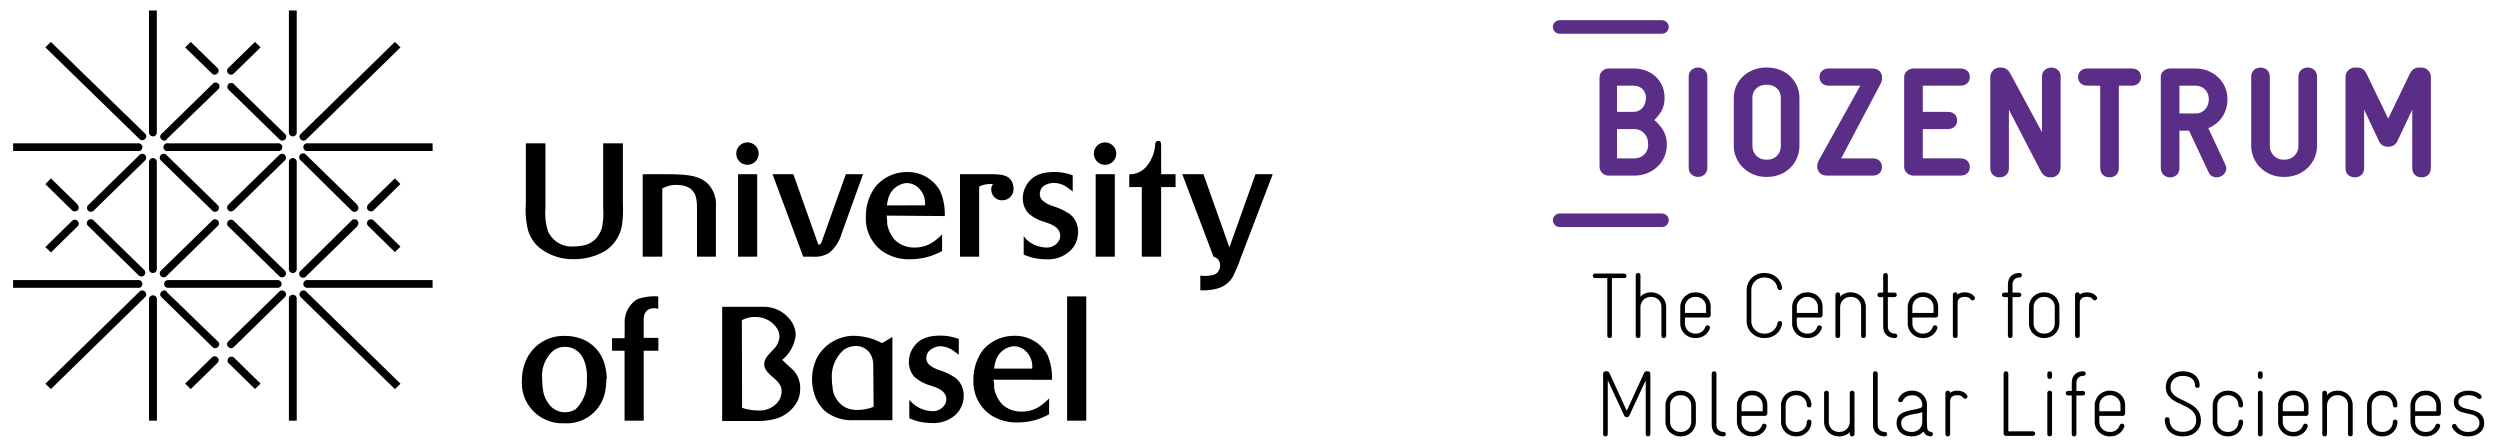 <?xml version="1.0" encoding="UTF-8" standalone="no"?>
<!-- Created with Inkscape (http://www.inkscape.org/) -->

<svg
   width="108.107mm"
   height="19.301mm"
   viewBox="0 0 108.107 19.301"
   version="1.1"
   id="svg1"
   xml:space="preserve"
   inkscape:version="1.3.2 (091e20e, 2023-11-25, custom)"
   sodipodi:docname="unibas+biozentrum.svg"
   xmlns:inkscape="http://www.inkscape.org/namespaces/inkscape"
   xmlns:sodipodi="http://sodipodi.sourceforge.net/DTD/sodipodi-0.dtd"
   xmlns="http://www.w3.org/2000/svg"
   xmlns:svg="http://www.w3.org/2000/svg"><sodipodi:namedview
     id="namedview1"
     pagecolor="#ffffff"
     bordercolor="#000000"
     borderopacity="0.25"
     inkscape:showpageshadow="2"
     inkscape:pageopacity="0.0"
     inkscape:pagecheckerboard="0"
     inkscape:deskcolor="#d1d1d1"
     inkscape:document-units="mm"
     inkscape:zoom="2.8284271"
     inkscape:cx="221.32442"
     inkscape:cy="11.490485"
     inkscape:window-width="1920"
     inkscape:window-height="1129"
     inkscape:window-x="-8"
     inkscape:window-y="-8"
     inkscape:window-maximized="1"
     inkscape:current-layer="layer1" /><defs
     id="defs1" /><g
     inkscape:label="图层 1"
     inkscape:groupmode="layer"
     id="layer1"><g
       id="Group-38"
       style="fill:none;fill-rule:evenodd;stroke:none;stroke-width:1"
       transform="matrix(0.465,0,0,0.465,66.862,0.566)"><path
         d="M 8.198,15.113 H 5.804 c -0.463,0 -0.845,-0.374 -0.845,-0.829 V 5.98 c 0,-0.455 0.382,-0.829 0.845,-0.829 h 2.308 c 1.673,0 2.898,1.132 2.898,2.73 0,0.997 -0.418,1.51 -0.956,2.067 0.598,0.514 1.162,1.205 1.162,2.199 v 0.118 c 0,1.627 -1.359,2.848 -3.018,2.848 M 8.127,6.752 H 6.584 v 2.433 h 1.542 c 0.674,0 1.151,-0.556 1.151,-1.304 0,-0.676 -0.479,-1.129 -1.151,-1.129 m 1.355,5.396 c 0,-0.8 -0.577,-1.362 -1.269,-1.362 H 6.584 v 2.726 h 1.629 c 0.741,0 1.269,-0.557 1.269,-1.246 v -0.118"
         id="Fill-1"
         fill="#5a2d87" /><path
         d="m 14.119,15.234 c -0.433,0 -0.866,-0.279 -0.866,-0.85 V 5.914 c 0,-0.572 0.433,-0.85 0.866,-0.85 0.433,0 0.866,0.278 0.866,0.85 v 8.47 c 0,0.572 -0.433,0.85 -0.866,0.85"
         id="Fill-2"
         fill="#5a2d87" /><path
         d="m 20.563,15.234 h -0.134 c -1.643,0 -2.986,-1.309 -2.986,-2.888 V 7.895 c 0,-1.627 1.344,-2.831 2.986,-2.831 h 0.134 c 1.658,0 2.987,1.204 2.987,2.831 v 4.451 c 0,1.579 -1.262,2.888 -2.987,2.888 M 21.818,7.852 c 0,-0.689 -0.553,-1.188 -1.255,-1.188 h -0.134 c -0.702,0 -1.254,0.514 -1.254,1.188 v 4.494 c 0,0.726 0.536,1.286 1.254,1.286 h 0.134 c 0.76,0 1.255,-0.565 1.255,-1.272 V 7.852"
         id="Fill-3"
         fill="#5a2d87" /><path
         d="m 30.358,15.113 h -4.242 c -0.522,0 -0.916,-0.302 -0.916,-0.904 0,-0.161 0.067,-0.355 0.156,-0.522 L 29.208,6.752 H 26.28 c -0.582,0 -0.866,-0.383 -0.866,-0.807 0,-0.411 0.284,-0.793 0.866,-0.793 h 4.063 c 0.601,0 0.895,0.396 0.895,0.868 0,0.176 -0.056,0.383 -0.134,0.543 l -3.673,6.949 h 2.942 c 0.567,0 0.851,0.366 0.851,0.793 0,0.444 -0.284,0.808 -0.865,0.808"
         id="Fill-4"
         fill="#5a2d87" /><path
         d="m 38.531,15.113 h -4.376 c -0.463,0 -0.866,-0.354 -0.866,-0.808 V 5.959 c 0,-0.455 0.403,-0.808 0.866,-0.808 h 4.376 c 0.582,0 0.865,0.382 0.865,0.793 0,0.424 -0.284,0.807 -0.865,0.807 H 35.021 v 2.433 h 2.33 c 0.582,0 0.866,0.382 0.866,0.807 0,0.411 -0.284,0.793 -0.866,0.793 H 35.021 v 2.726 h 3.51 c 0.582,0 0.865,0.382 0.865,0.808 0,0.411 -0.284,0.794 -0.865,0.794"
         id="Fill-5"
         fill="#5a2d87" /><path
         d="m 46.962,15.277 h -0.079 c -0.512,0 -0.76,-0.296 -0.973,-0.733 L 43.03,8.984 v 5.443 c 0,0.572 -0.433,0.85 -0.866,0.85 -0.434,0 -0.867,-0.278 -0.867,-0.85 V 5.956 c 0,-0.455 0.372,-0.892 0.867,-0.892 h 0.107 c 0.553,0 0.763,0.31 1.006,0.773 l 2.829,5.238 V 5.899 c 0,-0.557 0.432,-0.835 0.865,-0.835 0.433,0 0.867,0.278 0.867,0.835 v 8.461 c 0,0.532 -0.413,0.917 -0.877,0.917"
         id="Fill-6"
         fill="#5a2d87" /><path
         d="m 54.448,6.752 h -1.195 v 7.674 c 0,0.572 -0.433,0.85 -0.866,0.85 -0.433,0 -0.866,-0.278 -0.866,-0.85 V 6.752 h -1.195 c -0.568,0 -0.867,-0.383 -0.867,-0.807 0,-0.411 0.299,-0.794 0.867,-0.794 h 4.122 c 0.583,0 0.867,0.383 0.867,0.794 0,0.424 -0.284,0.807 -0.867,0.807"
         id="Fill-7"
         fill="#5a2d87" /><path
         d="m 61.574,10.702 1.569,3.358 c 0.059,0.132 0.104,0.264 0.104,0.381 0,0.485 -0.463,0.836 -0.912,0.836 -0.299,0 -0.582,-0.146 -0.747,-0.498 l -1.806,-3.842 h -0.896 v 3.49 c 0,0.572 -0.433,0.851 -0.866,0.851 -0.433,0 -0.866,-0.278 -0.866,-0.935 V 5.874 c 0,-0.37 0.403,-0.723 0.866,-0.723 h 2.345 c 1.658,0 2.987,1.219 2.987,2.847 v 0.047 c 0,1.217 -0.702,2.216 -1.778,2.656 m 0.046,-2.703 c 0,-0.688 -0.508,-1.247 -1.21,-1.247 H 58.886 V 9.335 h 1.569 c 0.671,0 1.165,-0.614 1.165,-1.289 v -0.047"
         id="Fill-8"
         fill="#5a2d87" /><path
         d="m 68.684,15.234 h -0.135 c -1.644,0 -2.987,-1.277 -2.987,-2.89 V 5.914 c 0,-0.572 0.433,-0.85 0.866,-0.85 0.433,0 0.866,0.278 0.866,0.85 v 6.473 c 0,0.674 0.568,1.246 1.255,1.246 h 0.135 c 0.701,0 1.268,-0.557 1.268,-1.246 V 5.914 c 0,-0.572 0.434,-0.85 0.866,-0.85 0.434,0 0.866,0.278 0.866,0.85 v 6.43 c 0,1.613 -1.343,2.89 -3.001,2.89"
         id="Fill-9"
         fill="#5a2d87" /><path
         d="m 81.403,15.277 c -0.432,0 -0.865,-0.278 -0.865,-0.85 V 8.984 L 79.182,11.857 c -0.21,0.485 -0.597,0.572 -0.881,0.572 -0.284,0 -0.672,-0.087 -0.881,-0.572 l -1.356,-2.873 v 5.443 c 0,0.572 -0.433,0.85 -0.866,0.85 -0.433,0 -0.867,-0.278 -0.867,-0.85 V 5.914 c 0,-0.455 0.403,-0.85 0.867,-0.85 h 0.224 c 0.553,0 0.762,0.351 0.941,0.733 l 1.939,4.02 1.937,-4.02 c 0.165,-0.381 0.388,-0.733 0.941,-0.733 h 0.224 c 0.464,0 0.867,0.396 0.867,0.85 v 8.513 c 0,0.572 -0.433,0.85 -0.867,0.85"
         id="Fill-10"
         fill="#5a2d87" /><path
         d="m 11.397,1.29 c 0,0.349 -0.288,0.632 -0.644,0.632 H 1.265 c -0.355,0 -0.644,-0.283 -0.644,-0.632 0,-0.349 0.288,-0.632 0.644,-0.632 H 10.754 c 0.356,0 0.644,0.283 0.644,0.632"
         id="Fill-11"
         fill="#5a2d87" /><path
         d="m 11.397,19.268 c 0,0.349 -0.288,0.632 -0.644,0.632 H 1.265 c -0.355,0 -0.644,-0.283 -0.644,-0.632 0,-0.349 0.288,-0.632 0.644,-0.632 H 10.754 c 0.356,0 0.644,0.283 0.644,0.632"
         id="Fill-12"
         fill="#5a2d87" /><path
         d="M 7.246,24.642 H 6.113 v 5.371 c 0,0.146 -0.105,0.207 -0.219,0.207 -0.106,0 -0.211,-0.06 -0.211,-0.207 V 24.642 H 4.55 c -0.149,0 -0.22,-0.104 -0.22,-0.208 0,-0.112 0.07,-0.215 0.22,-0.215 h 2.696 c 0.149,0 0.22,0.103 0.22,0.215 0,0.104 -0.07,0.208 -0.22,0.208"
         id="Fill-13"
         fill="#000000" /><path
         d="m 10.934,30.22 c -0.106,0 -0.22,-0.06 -0.22,-0.207 v -2.708 c 0,-0.517 -0.404,-0.914 -0.931,-0.914 H 9.705 c -0.527,0 -0.94,0.423 -0.94,0.94 v 2.682 c 0,0.146 -0.114,0.207 -0.219,0.207 -0.106,0 -0.22,-0.06 -0.22,-0.207 V 24.382 c 0,-0.146 0.114,-0.216 0.22,-0.216 0.105,0 0.219,0.069 0.219,0.216 v 2.009 C 8.931,26.141 9.345,25.969 9.705,25.969 h 0.079 c 0.747,0 1.371,0.587 1.371,1.345 v 2.699 c 0,0.146 -0.114,0.207 -0.22,0.207"
         id="Fill-14"
         fill="#000000" /><path
         d="m 14.868,27.314 c 0,-0.508 -0.439,-0.922 -0.931,-0.922 h -0.088 c -0.518,0 -0.948,0.414 -0.948,0.922 v 0.569 h 1.967 z m 0.211,1 h -2.178 v 0.569 c 0,0.509 0.422,0.923 0.939,0.923 h 0.088 c 0.412,0 0.737,-0.25 0.869,-0.621 0.035,-0.095 0.105,-0.146 0.202,-0.146 0.114,0 0.237,0.077 0.237,0.207 0,0.017 -0.009,0.043 -0.018,0.078 -0.184,0.544 -0.693,0.897 -1.291,0.897 h -0.088 c -0.747,0 -1.37,-0.595 -1.37,-1.337 v -1.569 c 0,-0.733 0.623,-1.345 1.361,-1.345 h 0.088 c 0.764,0 1.379,0.561 1.379,1.345 v 0.785 c 0,0.112 -0.105,0.215 -0.219,0.215 z"
         id="Fill-15"
         fill="#000000" /><path
         d="m 20.347,30.22 h -0.088 c -0.887,0 -1.616,-0.69 -1.616,-1.569 v -2.906 c 0,-0.879 0.729,-1.578 1.616,-1.578 h 0.088 c 0.817,0 1.493,0.587 1.59,1.354 v 0.026 c 0,0.129 -0.097,0.216 -0.211,0.216 -0.105,0 -0.193,-0.078 -0.219,-0.181 -0.07,-0.552 -0.562,-0.991 -1.159,-0.991 h -0.088 c -0.659,0 -1.186,0.509 -1.186,1.155 v 2.906 c 0,0.646 0.527,1.156 1.186,1.156 h 0.088 c 0.597,0 1.089,-0.44 1.159,-0.992 0.026,-0.104 0.114,-0.181 0.219,-0.181 0.114,0 0.211,0.086 0.211,0.216 v 0.025 c -0.097,0.776 -0.773,1.345 -1.59,1.345"
         id="Fill-16"
         fill="#000000" /><path
         d="m 25.272,27.314 c 0,-0.508 -0.439,-0.922 -0.931,-0.922 h -0.088 c -0.518,0 -0.948,0.414 -0.948,0.922 v 0.569 h 1.967 z m 0.211,1 H 23.305 v 0.569 c 0,0.509 0.422,0.923 0.94,0.923 h 0.088 c 0.413,0 0.738,-0.25 0.869,-0.621 0.035,-0.095 0.106,-0.146 0.202,-0.146 0.114,0 0.237,0.077 0.237,0.207 0,0.017 -0.009,0.043 -0.018,0.078 -0.185,0.544 -0.694,0.897 -1.291,0.897 h -0.088 c -0.747,0 -1.371,-0.595 -1.371,-1.337 v -1.569 c 0,-0.733 0.624,-1.345 1.362,-1.345 h 0.088 c 0.764,0 1.379,0.561 1.379,1.345 v 0.785 c 0,0.112 -0.105,0.215 -0.219,0.215 z"
         id="Fill-17"
         fill="#000000" /><path
         d="m 29.505,30.22 c -0.105,0 -0.219,-0.06 -0.219,-0.207 v -2.708 c 0,-0.517 -0.404,-0.914 -0.931,-0.914 h -0.079 c -0.527,0 -0.94,0.423 -0.94,0.94 v 2.682 c 0,0.146 -0.114,0.207 -0.219,0.207 -0.106,0 -0.22,-0.06 -0.22,-0.207 v -3.829 c 0,-0.146 0.114,-0.216 0.22,-0.216 0.105,0 0.219,0.069 0.219,0.216 v 0.207 c 0.167,-0.25 0.58,-0.423 0.94,-0.423 h 0.079 c 0.746,0 1.37,0.587 1.37,1.345 v 2.699 c 0,0.146 -0.114,0.207 -0.22,0.207"
         id="Fill-18"
         fill="#000000" /><path
         d="m 32.428,30.22 c -0.668,0 -1.089,-0.414 -1.089,-1.069 v -2.734 h -0.316 c -0.149,0 -0.219,-0.103 -0.219,-0.206 0,-0.112 0.07,-0.216 0.219,-0.216 h 0.316 V 24.382 c 0,-0.146 0.105,-0.216 0.22,-0.216 0.105,0 0.211,0.069 0.211,0.216 v 1.613 h 0.606 c 0.149,0 0.228,0.104 0.228,0.216 0,0.103 -0.079,0.206 -0.228,0.206 h -0.606 v 2.734 c 0,0.371 0.246,0.655 0.659,0.655 0.149,0 0.22,0.104 0.22,0.207 0,0.112 -0.07,0.207 -0.22,0.207"
         id="Fill-19"
         fill="#000000" /><path
         d="m 36.02,27.314 c 0,-0.508 -0.439,-0.922 -0.931,-0.922 h -0.088 c -0.518,0 -0.948,0.414 -0.948,0.922 v 0.569 h 1.967 z m 0.211,1 h -2.178 v 0.569 c 0,0.509 0.422,0.923 0.939,0.923 h 0.088 c 0.412,0 0.738,-0.25 0.87,-0.621 0.034,-0.095 0.105,-0.146 0.201,-0.146 0.114,0 0.237,0.077 0.237,0.207 0,0.017 -0.009,0.043 -0.018,0.078 -0.184,0.544 -0.694,0.897 -1.291,0.897 h -0.088 c -0.747,0 -1.37,-0.595 -1.37,-1.337 v -1.569 c 0,-0.733 0.623,-1.345 1.361,-1.345 h 0.088 c 0.764,0 1.379,0.561 1.379,1.345 v 0.785 c 0,0.112 -0.105,0.215 -0.219,0.215 z"
         id="Fill-20"
         fill="#000000" /><path
         d="m 39.646,26.719 c -0.07,0 -0.132,-0.035 -0.175,-0.095 -0.141,-0.198 -0.317,-0.233 -0.563,-0.233 -0.361,0 -0.65,0.155 -0.65,0.569 v 3.043 c 0,0.147 -0.105,0.216 -0.219,0.216 -0.106,0 -0.22,-0.069 -0.22,-0.216 v -3.82 c 0,-0.146 0.114,-0.216 0.229,-0.216 0.105,0 0.21,0.069 0.21,0.207 0.132,-0.129 0.413,-0.207 0.65,-0.207 0.307,0 0.694,0.095 0.913,0.405 0.035,0.043 0.053,0.086 0.053,0.129 0,0.13 -0.114,0.216 -0.228,0.216"
         id="Fill-21"
         fill="#000000" /><path
         d="m 44.009,24.589 c -0.377,0 -0.641,0.241 -0.641,0.656 v 0.75 h 0.588 c 0.149,0 0.228,0.104 0.228,0.207 0,0.103 -0.079,0.215 -0.228,0.215 h -0.588 v 3.596 c 0,0.146 -0.105,0.207 -0.211,0.207 -0.105,0 -0.22,-0.06 -0.22,-0.207 v -3.596 h -0.334 c -0.149,0 -0.22,-0.112 -0.22,-0.215 0,-0.103 0.071,-0.207 0.22,-0.207 h 0.334 v -0.75 c 0,-0.716 0.448,-1.078 1.071,-1.078 0.15,0 0.229,0.104 0.229,0.207 0,0.103 -0.079,0.216 -0.229,0.216"
         id="Fill-22"
         fill="#000000" /><path
         d="m 47.294,27.314 c 0,-0.508 -0.422,-0.922 -0.939,-0.922 h -0.088 c -0.518,0 -0.94,0.414 -0.94,0.922 v 1.569 c 0,0.509 0.422,0.923 0.94,0.923 h 0.088 c 0.518,0 0.939,-0.414 0.939,-0.923 z m -0.939,2.906 h -0.088 c -0.746,0 -1.37,-0.595 -1.37,-1.337 v -1.569 c 0,-0.758 0.624,-1.345 1.37,-1.345 h 0.088 c 0.746,0 1.37,0.587 1.37,1.345 v 1.569 c 0,0.742 -0.624,1.337 -1.37,1.337 z"
         id="Fill-23"
         fill="#000000" /><path
         d="m 51.008,26.719 c -0.07,0 -0.131,-0.035 -0.175,-0.095 -0.14,-0.198 -0.316,-0.233 -0.562,-0.233 -0.36,0 -0.65,0.155 -0.65,0.569 v 3.043 c 0,0.147 -0.105,0.216 -0.219,0.216 -0.106,0 -0.22,-0.069 -0.22,-0.216 v -3.82 c 0,-0.146 0.114,-0.216 0.229,-0.216 0.106,0 0.211,0.069 0.211,0.207 0.132,-0.129 0.413,-0.207 0.65,-0.207 0.307,0 0.694,0.095 0.913,0.405 0.035,0.043 0.053,0.086 0.053,0.129 0,0.13 -0.114,0.216 -0.229,0.216"
         id="Fill-24"
         fill="#000000" /><g
         id="Group-37"
         transform="translate(5.211,33.143)"
         fill="#000000"><path
           d="m 4.256,6.22 c -0.105,0 -0.211,-0.06 -0.211,-0.207 V 1.003 L 2.517,4.288 c -0.044,0.104 -0.14,0.156 -0.237,0.156 -0.079,0 -0.193,-0.052 -0.237,-0.156 L 0.514,1.003 v 5.01 c 0,0.146 -0.106,0.207 -0.211,0.207 -0.114,0 -0.22,-0.06 -0.22,-0.207 V 0.382 c 0,-0.112 0.106,-0.215 0.22,-0.215 h 0.158 c 0.061,0 0.167,0.069 0.193,0.129 L 2.28,3.84 3.904,0.296 C 3.93,0.236 4.036,0.167 4.097,0.167 h 0.158 c 0.114,0 0.22,0.103 0.22,0.215 V 6.013 c 0,0.146 -0.106,0.207 -0.22,0.207"
           id="Fill-25" /><path
           d="m 8.276,3.314 c 0,-0.508 -0.422,-0.922 -0.939,-0.922 h -0.088 c -0.518,0 -0.94,0.414 -0.94,0.922 v 1.569 c 0,0.508 0.422,0.923 0.94,0.923 h 0.088 c 0.518,0 0.939,-0.414 0.939,-0.923 z M 7.337,6.22 h -0.088 c -0.747,0 -1.37,-0.595 -1.37,-1.337 v -1.569 c 0,-0.758 0.623,-1.345 1.37,-1.345 h 0.088 c 0.746,0 1.37,0.586 1.37,1.345 v 1.569 c 0,0.742 -0.624,1.337 -1.37,1.337 z"
           id="Fill-26" /><path
           d="m 11.27,6.22 c -0.711,0 -1.089,-0.474 -1.089,-1.069 V 0.382 c 0,-0.146 0.114,-0.215 0.219,-0.215 0.106,0 0.22,0.069 0.22,0.215 V 5.15 c 0,0.371 0.255,0.656 0.65,0.656 0.149,0 0.228,0.103 0.228,0.207 0,0.112 -0.079,0.207 -0.228,0.207"
           id="Fill-27" /><path
           d="m 14.923,3.314 c 0,-0.508 -0.439,-0.922 -0.931,-0.922 h -0.088 c -0.518,0 -0.949,0.414 -0.949,0.922 v 0.569 h 1.968 z m 0.21,1 h -2.178 v 0.569 c 0,0.508 0.422,0.923 0.94,0.923 h 0.088 c 0.413,0 0.738,-0.25 0.869,-0.621 0.035,-0.095 0.106,-0.146 0.202,-0.146 0.114,0 0.237,0.077 0.237,0.207 0,0.017 -0.008,0.043 -0.017,0.078 -0.185,0.543 -0.694,0.897 -1.291,0.897 h -0.088 c -0.746,0 -1.37,-0.595 -1.37,-1.337 v -1.569 c 0,-0.732 0.624,-1.345 1.361,-1.345 h 0.088 c 0.764,0 1.379,0.56 1.379,1.345 v 0.785 c 0,0.112 -0.105,0.215 -0.22,0.215 z"
           id="Fill-28" /><path
           d="m 18.084,6.22 h -0.088 c -0.746,0 -1.37,-0.595 -1.37,-1.337 v -1.569 c 0,-0.758 0.624,-1.345 1.37,-1.345 h 0.088 c 0.747,0 1.371,0.586 1.371,1.345 0,0.146 -0.106,0.216 -0.211,0.216 -0.105,0 -0.22,-0.069 -0.22,-0.216 0,-0.508 -0.422,-0.922 -0.94,-0.922 h -0.088 c -0.518,0 -0.939,0.414 -0.939,0.922 v 1.569 c 0,0.508 0.422,0.923 0.939,0.923 h 0.088 c 0.518,0 0.94,-0.414 0.94,-0.923 0,-0.146 0.114,-0.224 0.22,-0.224 0.105,0 0.211,0.078 0.211,0.224 0,0.742 -0.624,1.337 -1.371,1.337"
           id="Fill-29" /><path
           d="m 23.239,6.22 c -0.105,0 -0.22,-0.06 -0.22,-0.207 V 5.806 c -0.166,0.25 -0.579,0.414 -0.939,0.414 h -0.079 c -0.746,0 -1.37,-0.569 -1.37,-1.337 V 2.185 c 0,-0.147 0.114,-0.216 0.22,-0.216 0.105,0 0.22,0.069 0.22,0.216 V 4.892 c 0,0.517 0.404,0.914 0.931,0.914 h 0.079 c 0.527,0 0.939,-0.423 0.939,-0.94 V 2.185 c 0,-0.147 0.114,-0.216 0.22,-0.216 0.105,0 0.22,0.069 0.22,0.216 v 3.828 c 0,0.146 -0.114,0.207 -0.22,0.207"
           id="Fill-30" /><path
           d="m 26.268,6.22 c -0.711,0 -1.089,-0.474 -1.089,-1.069 V 0.382 c 0,-0.146 0.114,-0.215 0.219,-0.215 0.105,0 0.22,0.069 0.22,0.215 V 5.15 c 0,0.371 0.254,0.656 0.65,0.656 0.149,0 0.228,0.103 0.228,0.207 0,0.112 -0.079,0.207 -0.228,0.207"
           id="Fill-31" /><path
           d="M 29.762,3.969 C 29.253,4.202 27.804,4.107 27.804,4.943 V 4.987 c 0,0.517 0.387,0.819 0.939,0.819 h 0.088 c 0.518,0 0.931,-0.414 0.931,-0.923 z M 30.535,6.22 H 30.491 C 30.14,6.159 29.964,6.004 29.867,5.771 29.613,6.056 29.244,6.22 28.832,6.22 H 28.743 c -0.737,0 -1.37,-0.431 -1.37,-1.241 v -0.044 c 0,-1.155 1.388,-1.078 2.134,-1.328 0.237,-0.077 0.255,-0.129 0.255,-0.327 0,-0.5 -0.395,-0.88 -0.887,-0.88 h -0.061 c -0.351,0 -0.694,0.129 -0.869,0.517 -0.044,0.086 -0.106,0.129 -0.193,0.129 -0.114,0 -0.237,-0.086 -0.237,-0.216 0,-0.025 0.009,-0.06 0.026,-0.095 0.255,-0.586 0.808,-0.767 1.274,-0.767 h 0.061 c 0.694,0 1.318,0.56 1.318,1.276 v 1.733 c 0,0.664 0.087,0.776 0.368,0.819 0.123,0.017 0.185,0.086 0.185,0.207 0,0.129 -0.079,0.216 -0.211,0.216 z"
           id="Fill-32" /><path
           d="m 33.74,2.719 c -0.07,0 -0.132,-0.035 -0.176,-0.095 -0.141,-0.199 -0.316,-0.233 -0.562,-0.233 -0.36,0 -0.65,0.155 -0.65,0.569 V 6.004 c 0,0.147 -0.105,0.216 -0.219,0.216 -0.106,0 -0.22,-0.069 -0.22,-0.216 V 2.185 c 0,-0.147 0.114,-0.216 0.228,-0.216 0.106,0 0.211,0.069 0.211,0.207 0.132,-0.13 0.413,-0.207 0.65,-0.207 0.307,0 0.694,0.094 0.913,0.405 0.035,0.043 0.053,0.086 0.053,0.129 0,0.13 -0.114,0.216 -0.228,0.216"
           id="Fill-33" /><path
           d="m 40.039,6.176 h -2.494 c -0.114,0 -0.22,-0.103 -0.22,-0.216 V 0.382 c 0,-0.146 0.105,-0.215 0.22,-0.215 0.114,0 0.219,0.069 0.219,0.215 V 5.754 h 2.275 c 0.149,0 0.22,0.103 0.22,0.207 0,0.104 -0.07,0.216 -0.22,0.216"
           id="Fill-34" /><path
           d="m 41.611,6.22 c -0.105,0 -0.22,-0.06 -0.22,-0.207 V 2.185 c 0,-0.147 0.114,-0.216 0.22,-0.216 0.105,0 0.219,0.069 0.219,0.216 v 3.828 c 0,0.146 -0.114,0.207 -0.219,0.207 z m 0,-5.337 c -0.105,0 -0.22,-0.078 -0.22,-0.215 V 0.382 c 0,-0.146 0.114,-0.215 0.22,-0.215 0.105,0 0.219,0.069 0.219,0.215 V 0.667 c 0,0.138 -0.114,0.215 -0.219,0.215 z"
           id="Fill-35" /><path
           d="m 44.736,0.589 c -0.377,0 -0.641,0.241 -0.641,0.656 v 0.75 h 0.588 c 0.149,0 0.228,0.103 0.228,0.207 0,0.104 -0.079,0.216 -0.228,0.216 h -0.588 v 3.596 c 0,0.146 -0.105,0.207 -0.211,0.207 -0.105,0 -0.22,-0.06 -0.22,-0.207 V 2.417 h -0.334 c -0.149,0 -0.22,-0.112 -0.22,-0.216 0,-0.103 0.071,-0.207 0.22,-0.207 h 0.334 V 1.245 c 0,-0.716 0.448,-1.078 1.071,-1.078 0.149,0 0.229,0.103 0.229,0.207 0,0.103 -0.079,0.216 -0.229,0.216"
           id="Fill-36" /><path
           d="m 48.196,3.314 c 0,-0.508 -0.439,-0.922 -0.931,-0.922 h -0.088 c -0.518,0 -0.948,0.414 -0.948,0.922 v 0.569 h 1.967 z m 0.211,1 h -2.178 v 0.569 c 0,0.508 0.421,0.923 0.939,0.923 h 0.088 c 0.413,0 0.738,-0.25 0.87,-0.621 0.035,-0.095 0.105,-0.146 0.202,-0.146 0.114,0 0.237,0.077 0.237,0.207 0,0.017 -0.009,0.043 -0.018,0.078 -0.184,0.543 -0.693,0.897 -1.291,0.897 h -0.088 c -0.747,0 -1.37,-0.595 -1.37,-1.337 v -1.569 c 0,-0.732 0.623,-1.345 1.361,-1.345 h 0.088 c 0.764,0 1.379,0.56 1.379,1.345 v 0.785 c 0,0.112 -0.105,0.215 -0.219,0.215 z"
           id="Fill-37" /><path
           d="m 54.022,6.22 h -0.088 c -0.878,0 -1.616,-0.569 -1.616,-1.569 0,-0.146 0.105,-0.215 0.22,-0.215 0.114,0 0.22,0.069 0.22,0.215 0,0.724 0.518,1.146 1.176,1.146 h 0.088 c 0.685,0 1.212,-0.396 1.212,-1.06 0,-1.742 -2.82,-1.233 -2.82,-3.095 0,-0.897 0.703,-1.474 1.52,-1.474 h 0.088 c 0.843,0 1.537,0.482 1.537,1.336 0,0.138 -0.105,0.207 -0.21,0.207 -0.105,0 -0.219,-0.069 -0.219,-0.216 0,-0.586 -0.475,-0.896 -1.107,-0.896 h -0.088 c -0.588,0 -1.089,0.397 -1.089,1.052 0,1.457 2.828,1.078 2.828,3.086 0,0.905 -0.72,1.483 -1.651,1.483"
           id="Fill-38" /><path
           d="m 58.227,6.22 h -0.087 c -0.747,0 -1.37,-0.595 -1.37,-1.337 v -1.569 c 0,-0.758 0.623,-1.345 1.37,-1.345 h 0.087 c 0.747,0 1.37,0.586 1.37,1.345 0,0.146 -0.106,0.216 -0.21,0.216 -0.106,0 -0.22,-0.069 -0.22,-0.216 0,-0.508 -0.421,-0.922 -0.94,-0.922 h -0.087 c -0.518,0 -0.94,0.414 -0.94,0.922 v 1.569 c 0,0.508 0.422,0.923 0.94,0.923 h 0.087 c 0.519,0 0.94,-0.414 0.94,-0.923 0,-0.146 0.114,-0.224 0.22,-0.224 0.105,0 0.21,0.078 0.21,0.224 0,0.742 -0.623,1.337 -1.37,1.337"
           id="Fill-39" /><path
           d="m 61.195,6.22 c -0.105,0 -0.219,-0.06 -0.219,-0.207 V 2.185 c 0,-0.147 0.114,-0.216 0.219,-0.216 0.106,0 0.22,0.069 0.22,0.216 v 3.828 c 0,0.146 -0.114,0.207 -0.22,0.207 z m 0,-5.337 c -0.105,0 -0.219,-0.078 -0.219,-0.215 V 0.382 c 0,-0.146 0.114,-0.215 0.219,-0.215 0.106,0 0.22,0.069 0.22,0.215 V 0.667 c 0,0.138 -0.114,0.215 -0.22,0.215 z"
           id="Fill-40" /><path
           d="m 65.252,3.314 c 0,-0.508 -0.44,-0.922 -0.932,-0.922 h -0.087 c -0.518,0 -0.948,0.414 -0.948,0.922 v 0.569 h 1.967 z m 0.21,1 h -2.178 v 0.569 c 0,0.508 0.422,0.923 0.939,0.923 h 0.087 c 0.413,0 0.738,-0.25 0.87,-0.621 0.035,-0.095 0.105,-0.146 0.201,-0.146 0.114,0 0.237,0.077 0.237,0.207 0,0.017 -0.008,0.043 -0.017,0.078 -0.185,0.543 -0.694,0.897 -1.292,0.897 h -0.087 c -0.746,0 -1.37,-0.595 -1.37,-1.337 v -1.569 c 0,-0.732 0.624,-1.345 1.361,-1.345 h 0.088 c 0.764,0 1.379,0.56 1.379,1.345 v 0.785 c 0,0.112 -0.105,0.215 -0.22,0.215 z"
           id="Fill-41" /><path
           d="m 69.572,6.22 c -0.105,0 -0.219,-0.06 -0.219,-0.207 V 3.305 c 0,-0.517 -0.404,-0.914 -0.931,-0.914 h -0.079 c -0.527,0 -0.94,0.423 -0.94,0.94 v 2.682 c 0,0.146 -0.114,0.207 -0.22,0.207 -0.106,0 -0.22,-0.06 -0.22,-0.207 V 2.185 c 0,-0.147 0.114,-0.216 0.22,-0.216 0.105,0 0.22,0.069 0.22,0.216 V 2.391 C 67.57,2.141 67.983,1.969 68.343,1.969 h 0.079 c 0.746,0 1.37,0.586 1.37,1.345 v 2.699 c 0,0.146 -0.115,0.207 -0.22,0.207"
           id="Fill-42" /><path
           d="m 72.583,6.22 h -0.088 c -0.747,0 -1.37,-0.595 -1.37,-1.337 v -1.569 c 0,-0.758 0.623,-1.345 1.37,-1.345 h 0.088 c 0.747,0 1.37,0.586 1.37,1.345 0,0.146 -0.105,0.216 -0.21,0.216 -0.105,0 -0.22,-0.069 -0.22,-0.216 0,-0.508 -0.421,-0.922 -0.94,-0.922 h -0.088 c -0.518,0 -0.939,0.414 -0.939,0.922 v 1.569 c 0,0.508 0.421,0.923 0.939,0.923 h 0.088 c 0.518,0 0.94,-0.414 0.94,-0.923 0,-0.146 0.115,-0.224 0.22,-0.224 0.105,0 0.21,0.078 0.21,0.224 0,0.742 -0.623,1.337 -1.37,1.337"
           id="Fill-43" /><path
           d="m 77.562,3.314 c 0,-0.508 -0.439,-0.922 -0.931,-0.922 h -0.088 c -0.518,0 -0.948,0.414 -0.948,0.922 v 0.569 h 1.968 z m 0.211,1 h -2.179 v 0.569 c 0,0.508 0.422,0.923 0.939,0.923 h 0.088 c 0.412,0 0.737,-0.25 0.869,-0.621 0.035,-0.095 0.105,-0.146 0.202,-0.146 0.114,0 0.237,0.077 0.237,0.207 0,0.017 -0.009,0.043 -0.018,0.078 -0.184,0.543 -0.693,0.897 -1.291,0.897 h -0.088 c -0.746,0 -1.369,-0.595 -1.369,-1.337 v -1.569 c 0,-0.732 0.623,-1.345 1.361,-1.345 h 0.088 c 0.763,0 1.379,0.56 1.379,1.345 v 0.785 c 0,0.112 -0.105,0.215 -0.219,0.215 z"
           id="Fill-44" /><path
           d="m 80.582,6.22 h -0.158 c -0.545,0 -1.125,-0.328 -1.388,-0.845 C 79.028,5.34 79.01,5.306 79.01,5.28 c 0,-0.13 0.123,-0.216 0.237,-0.216 0.097,0 0.158,0.043 0.194,0.13 0.176,0.371 0.607,0.612 0.984,0.612 h 0.158 c 0.598,0 0.993,-0.379 0.993,-0.802 0,-1.397 -2.38,-0.405 -2.38,-2 v -0.043 c 0,-0.578 0.58,-0.991 1.335,-0.991 h 0.018 c 0.738,0 1.238,0.361 1.238,0.56 0,0.112 -0.097,0.215 -0.211,0.215 -0.053,0 -0.106,-0.017 -0.15,-0.06 C 81.188,2.478 80.934,2.391 80.547,2.391 h -0.043 c -0.352,0 -0.879,0.173 -0.879,0.577 v 0.035 c 0,1.095 2.389,0.25 2.389,2 0,0.862 -0.817,1.216 -1.432,1.216"
           id="Fill-45" /></g></g><g
       id="g3"
       transform="matrix(0.484,0,0,0.484,0.567,0.452)"><path
         d="m 95.88,25.55 h -1.71 v 11.1 h 1.71 z M 87.65,32 a 3.94,3.94 0 0 1 0.13,-0.65 1.84,1.84 0 0 1 1.63,-1.35 1.59,1.59 0 0 1 0.85,0.26 1.89,1.89 0 0 1 0.79,1.74 z m 5.17,1 a 5.34,5.34 0 0 0 -0.4,-2.22 3.28,3.28 0 0 0 -3,-1.71 3.64,3.64 0 0 0 -2.73,1.22 4.38,4.38 0 0 0 -0.89,2.71 3.61,3.61 0 0 0 1.51,3.12 4.22,4.22 0 0 0 2.43,0.69 5.79,5.79 0 0 0 2,-0.35 7,7 0 0 0 0.82,-0.38 v -1.42 a 6.08,6.08 0 0 1 -0.65,0.58 2.85,2.85 0 0 1 -1.78,0.6 2.51,2.51 0 0 1 -1.73,-0.62 2.92,2.92 0 0 1 -0.75,-1.51 c 0,-0.26 0,-0.44 -0.06,-0.72 z m -12.75,1.8 v 1.64 a 4.92,4.92 0 0 0 2,0.42 2.93,2.93 0 0 0 2.07,-0.68 2.32,2.32 0 0 0 0.79,-1.8 2,2 0 0 0 -0.69,-1.52 5.56,5.56 0 0 0 -1.53,-0.74 2.64,2.64 0 0 1 -0.85,-0.46 0.8,0.8 0 0 1 -0.27,-0.62 1,1 0 0 1 0.22,-0.59 1.55,1.55 0 0 1 1.01,-0.45 2.11,2.11 0 0 1 1.31,0.5 c 0.13,0.09 0.24,0.17 0.36,0.27 v -1.42 a 4.74,4.74 0 0 0 -1.62,-0.3 5.3,5.3 0 0 0 -0.92,0.08 2.86,2.86 0 0 0 -0.92,0.36 2.37,2.37 0 0 0 -1,1.92 2,2 0 0 0 0.49,1.32 3.65,3.65 0 0 0 1.34,0.75 c 0.61,0.2 1.52,0.46 1.52,1.27 a 0.9,0.9 0 0 1 -0.18,0.53 1.24,1.24 0 0 1 -1.09,0.52 2.72,2.72 0 0 1 -1.79,-0.75 z m -3.19,0.61 a 3.87,3.87 0 0 1 -1.41,0.28 2.38,2.38 0 0 1 -1.08,-0.21 2.21,2.21 0 0 1 -1.18,-1.86 4.36,4.36 0 0 1 -0.06,-0.78 3.12,3.12 0 0 1 1.11,-2.55 2,2 0 0 1 1,-0.31 1.49,1.49 0 0 1 1.47,1 2.1,2.1 0 0 1 0.12,0.75 z m 1.68,-6.24 -0.92,0.55 a 5.6,5.6 0 0 0 -2.43,-0.65 3.75,3.75 0 0 0 -3.41,2 4.46,4.46 0 0 0 -0.42,1.9 4.31,4.31 0 0 0 0.5,2 4.06,4.06 0 0 0 0.65,0.82 3.85,3.85 0 0 0 2.52,0.82 c 0.26,0 0.5,0 0.75,0 h 2.76 z M 65.11,27.68 a 2.3,2.3 0 0 1 1.17,-0.29 2.25,2.25 0 0 1 2,1.07 1.3,1.3 0 0 1 0.19,0.67 1.71,1.71 0 0 1 -0.47,1.08 c -0.37,0.42 -0.89,0.82 -0.89,1.38 a 0.92,0.92 0 0 0 0.13,0.49 2.29,2.29 0 0 0 0.36,0.44 c 0.46,0.43 1.06,0.79 1.06,1.49 a 1.58,1.58 0 0 1 -0.45,1.11 2.15,2.15 0 0 1 -1.67,0.62 4.45,4.45 0 0 1 -1.41,-0.24 z m -1.76,9 h 3.18 a 5.76,5.76 0 0 0 1.39,-0.15 3.17,3.17 0 0 0 2.17,-1.65 2.53,2.53 0 0 0 0.23,-1.08 2.28,2.28 0 0 0 -0.66,-1.7 L 69.27,31.74 68.71,31.22 A 3.32,3.32 0 0 0 69.92,29 2.26,2.26 0 0 0 69.39,27.59 2.94,2.94 0 0 0 67,26.48 c -0.2,0 -0.41,0 -0.61,0 h -3.04 z m -8.72,-7.4 h -1.12 v 1.12 h 1.12 v 6.25 h 1.71 V 30.4 h 1.31 v -1.15 h -1.31 v -1.48 c 0,-0.12 -0.07,-0.88 0.55,-1.1 a 1.08,1.08 0 0 1 0.4,-0.07 0.84,0.84 0 0 1 0.35,0.07 V 25.55 A 4.72,4.72 0 0 0 55.78,25.79 2.41,2.41 0 0 0 54.64,28 c 0,0.17 0,0.35 0,0.5 z m -3.38,3.66 a 3.29,3.29 0 0 1 -1,2.69 1.78,1.78 0 0 1 -2.1,-0.16 2.61,2.61 0 0 1 -0.82,-1.67 6.29,6.29 0 0 1 -0.06,-0.85 3,3 0 0 1 1,-2.56 1.66,1.66 0 0 1 1,-0.33 1.72,1.72 0 0 1 1,0.27 c 1.09,0.69 1,2.4 1,2.61 m 1.77,0 a 4.93,4.93 0 0 0 -0.14,-1.11 3.37,3.37 0 0 0 -2.42,-2.59 4.23,4.23 0 0 0 -1.17,-0.16 3.65,3.65 0 0 0 -3.4,2 4.37,4.37 0 0 0 -0.45,1.92 3.61,3.61 0 0 0 3.77,3.88 3.48,3.48 0 0 0 3.65,-2.75 5.53,5.53 0 0 0 0.12,-1.21"
         id="path1" /><path
         d="M 112.54,14.63 H 111 l -2.33,6.54 -2.32,-6.54 h -1.89 l 2.79,7.37 a 1.11,1.11 0 0 1 0.29,0.14 0.79,0.79 0 0 1 0.3,0.65 0.9,0.9 0 0 1 -0.46,0.79 2.82,2.82 0 0 1 -1.31,0.11 V 25 a 4.63,4.63 0 0 0 1.73,-0.22 2.3,2.3 0 0 0 1.35,-1.36 12.37,12.37 0 0 0 0.53,-1.31 z m -8.68,0 h -1.29 V 12.1 c 0,-0.18 0,-0.45 -0.23,-0.45 a 0.43,0.43 0 0 0 -0.2,0.06 c -0.08,0.06 -0.09,0.17 -0.11,0.36 a 3.44,3.44 0 0 1 -0.72,1.81 2,2 0 0 1 -1.59,0.76 v 1.14 h 1.12 V 22 h 1.73 v -6.22 h 1.29 z m -7.3,-1.84 a 1,1 0 1 0 1,-1 1,1 0 0 0 -1,1 m 1.87,1.84 H 96.72 V 22 h 1.71 z m -8.14,5.54 v 1.64 a 4.87,4.87 0 0 0 2,0.42 2.9,2.9 0 0 0 2.07,-0.68 2.3,2.3 0 0 0 0.79,-1.8 A 2,2 0 0 0 94.46,18.23 5.86,5.86 0 0 0 92.93,17.49 2.64,2.64 0 0 1 92,17 a 0.79,0.79 0 0 1 -0.27,-0.61 1,1 0 0 1 0.22,-0.6 1.58,1.58 0 0 1 1.05,-0.38 2.11,2.11 0 0 1 1.31,0.5 c 0.12,0.09 0.24,0.17 0.36,0.27 v -1.45 a 4.74,4.74 0 0 0 -1.62,-0.3 6.57,6.57 0 0 0 -0.92,0.08 2.82,2.82 0 0 0 -0.92,0.37 2.34,2.34 0 0 0 -1,1.91 2,2 0 0 0 0.49,1.32 3.65,3.65 0 0 0 1.34,0.75 c 0.61,0.2 1.51,0.46 1.51,1.27 a 0.86,0.86 0 0 1 -0.17,0.53 1.24,1.24 0 0 1 -1.09,0.52 2.72,2.72 0 0 1 -1.79,-0.75 z M 84.6,14.63 V 22 h 1.71 v -6.26 a 2.21,2.21 0 0 1 1.24,-0.22 0.68,0.68 0 0 0 -0.16,0.45 1.07,1.07 0 0 0 0.09,0.43 0.94,0.94 0 0 0 0.9,0.56 1,1 0 0 0 1,-1.09 1.36,1.36 0 0 0 -0.2,-0.68 c -0.35,-0.52 -1,-0.53 -1.57,-0.56 z m -6.53,2.79 a 3.94,3.94 0 0 1 0.13,-0.65 1.86,1.86 0 0 1 1.63,-1.35 1.59,1.59 0 0 1 0.85,0.26 1.89,1.89 0 0 1 0.79,1.73 z m 5.17,0.95 a 5.28,5.28 0 0 0 -0.4,-2.21 3.29,3.29 0 0 0 -3,-1.72 3.63,3.63 0 0 0 -2.73,1.23 4.34,4.34 0 0 0 -0.92,2.75 3.61,3.61 0 0 0 1.51,3.12 4.22,4.22 0 0 0 2.43,0.69 6.12,6.12 0 0 0 2,-0.34 A 8.54,8.54 0 0 0 83,21.5 V 20 a 5.12,5.12 0 0 1 -0.65,0.58 2.88,2.88 0 0 1 -1.79,0.6 2.45,2.45 0 0 1 -1.72,-0.62 2.89,2.89 0 0 1 -0.75,-1.51 c 0,-0.26 0,-0.44 -0.06,-0.72 z m -7.3,-3.74 H 74.4 l -2.11,5.9 c -0.11,0.32 -0.12,0.39 -0.35,0.39 L 69.71,14.63 H 67.85 L 70.59,22 h 0.88 A 2.47,2.47 0 0 0 72.88,21.68 3.35,3.35 0 0 0 74,20 Z M 64.61,12.79 a 1,1 0 1 0 1,-1 1,1 0 0 0 -1,1 m 1.87,1.84 H 64.77 V 22 h 1.71 z m -10.23,0 V 22 H 58 v -6.09 a 2.47,2.47 0 0 1 1.28,-0.32 c 1.11,0 1.54,0.51 1.7,1 a 3.62,3.62 0 0 1 0.12,1 V 22 h 1.69 V 17.55 A 2.67,2.67 0 0 0 62,15.41 C 61.18,14.7 60.1,14.63 58,14.63 Z m -1.77,-2.76 h -1.76 v 5.78 a 6.48,6.48 0 0 1 -0.12,1.79 2.59,2.59 0 0 1 -0.47,0.88 2.1,2.1 0 0 1 -1.34,0.7 3.28,3.28 0 0 1 -0.66,0.06 2.3,2.3 0 0 1 -2.36,-1.4 5.43,5.43 0 0 1 -0.21,-2 v -5.81 h -1.75 v 5.41 a 7.44,7.44 0 0 0 0.2,2.37 3.21,3.21 0 0 0 1.12,1.63 4.79,4.79 0 0 0 3,0.94 5.42,5.42 0 0 0 2.79,-0.75 3.47,3.47 0 0 0 1.46,-2.16 9.73,9.73 0 0 0 0.1,-2 z"
         id="path2" /><path
         d="m 19.72,31 a 0.35,0.35 0 0 0 -0.49,0.49 l 2.38,2.33 0.5,-0.48 L 19.72,31 m -3.85,2.83 -0.5,-0.49 2.39,-2.34 c 0.33,-0.32 0.83,0.17 0.5,0.49 l -2.39,2.34 M 5.76,17.36 a 0.35,0.35 0 0 1 -0.5,0.49 L 2.88,15.52 3.37,15 5.76,17.33 m -2.88,3.81 0.5,0.48 2.38,-2.33 C 6.09,18.97 5.59,18.48 5.27,18.8 L 2.88,21.14 M 17.76,5.63 a 0.35,0.35 0 0 0 0.5,-0.49 l -2.39,-2.33 -0.5,0.49 2.39,2.33 m 3.85,-2.82 0.5,0.49 -2.39,2.33 a 0.35,0.35 0 0 1 -0.5,-0.49 l 2.39,-2.33 m 10.11,14.55 c -0.33,0.32 0.17,0.81 0.5,0.49 L 34.6,15.51 34.11,15 31.72,17.33 m 2.89,3.77 -0.5,0.49 -2.39,-2.34 c -0.33,-0.32 0.17,-0.81 0.5,-0.48 l 2.39,2.33 M 11.79,11 c 0.33,0.32 -0.17,0.81 -0.5,0.49 L 2.88,3.3 3.37,2.81 11.79,11 m 22.32,-8.19 0.5,0.49 -8.42,8.23 c -0.33,0.32 -0.83,-0.17 -0.5,-0.49 L 34.11,2.81 M 11.29,25.12 c 0.33,-0.32 0.83,0.17 0.5,0.49 l -8.42,8.22 -0.49,-0.48 8.41,-8.23 m 23.32,8.23 -0.5,0.48 -8.42,-8.22 a 0.35,0.35 0 0 1 0.5,-0.49 l 8.42,8.23 M 11.74,23.21 A 0.35,0.35 0 0 1 11.25,23.7 L 6.69,19.24 c -0.33,-0.32 0.17,-0.81 0.5,-0.48 l 4.55,4.45 m 8,-16.63 a 0.35,0.35 0 0 0 -0.5,0.49 l 4.56,4.45 c 0.33,0.33 0.83,-0.16 0.5,-0.48 L 19.72,6.58 m 4.56,16.67 a 0.35,0.35 0 0 1 -0.5,0.49 l -4.56,-4.45 a 0.35,0.35 0 0 1 0.5,-0.49 l 4.56,4.45 m 6.47,-4 a 0.35,0.35 0 0 0 -0.5,-0.49 l -4.55,4.49 a 0.35,0.35 0 1 0 0.49,0.49 l 4.56,-4.45 m -17,-7.77 c -0.33,0.33 -0.83,-0.16 -0.5,-0.48 l 4.56,-4.46 a 0.35,0.35 0 1 1 0.49,0.49 l -4.6,4.45 m 4.55,7.77 A 0.35,0.35 0 1 0 17.76,18.8 l -4.56,4.45 a 0.35,0.35 0 0 0 0.5,0.49 l 4.55,-4.45 M 11.79,13.4 a 0.35,0.35 0 0 0 -0.5,-0.49 l -4.55,4.45 a 0.35,0.35 0 1 0 0.49,0.49 l 4.56,-4.45 m 7.93,16.67 c -0.33,0.32 -0.83,-0.17 -0.5,-0.49 l 4.56,-4.46 c 0.33,-0.32 0.83,0.17 0.5,0.49 l -4.56,4.46 M 24.28,13.4 a 0.35,0.35 0 0 0 -0.5,-0.49 l -4.56,4.45 a 0.35,0.35 0 0 0 0.5,0.49 c 0,0 4.28,-4.18 4.56,-4.45 m 6.47,4 a 0.35,0.35 0 0 1 -0.5,0.49 L 25.7,13.4 a 0.35,0.35 0 1 1 0.49,-0.49 l 4.56,4.45 m -17,7.77 c -0.33,-0.33 -0.83,0.16 -0.5,0.48 l 4.56,4.46 c 0.33,0.32 0.83,-0.17 0.49,-0.49 l -4.6,-4.45 m 4.55,-7.77 a 0.35,0.35 0 1 1 -0.49,0.49 L 13.2,13.4 a 0.35,0.35 0 0 1 0.5,-0.49 l 4.55,4.45 M 0,24.09 v 0.69 h 11.14 a 0.35,0.35 0 1 0 0,-0.69 z m 37.48,0 v 0.69 H 26.34 a 0.35,0.35 0 1 1 0,-0.69 z M 0,11.87 v 0.69 h 11.14 a 0.35,0.35 0 1 0 0,-0.69 z m 37.48,0 v 0.69 H 26.34 a 0.35,0.35 0 1 1 0,-0.69 z M 13.84,24.09 a 0.345,0.345 0 1 0 0,0.69 h 9.8 a 0.345,0.345 0 0 0 0,-0.69 z m 9.8,-12.22 a 0.35,0.35 0 1 1 0,0.69 h -9.8 a 0.35,0.35 0 1 1 0,-0.69 z m 1,24.78 h 0.7 v -10.9 a 0.35,0.35 0 0 0 -0.7,0 z M 24.64,0 h 0.7 v 10.9 a 0.35,0.35 0 0 1 -0.7,0 z m 0,23.11 a 0.35,0.35 0 0 0 0.7,0 v -9.57 a 0.35,0.35 0 0 0 -0.7,0 z m -12.5,2.64 a 0.36,0.36 0 0 1 0.71,0 v 10.9 h -0.71 z m 0,-14.85 a 0.35,0.35 0 0 0 0.7,0 V 0 h -0.7 z m 0,2.64 a 0.35,0.35 0 0 1 0.7,0 v 9.57 a 0.35,0.35 0 0 1 -0.7,0 z"
         id="path3" /></g></g></svg>
